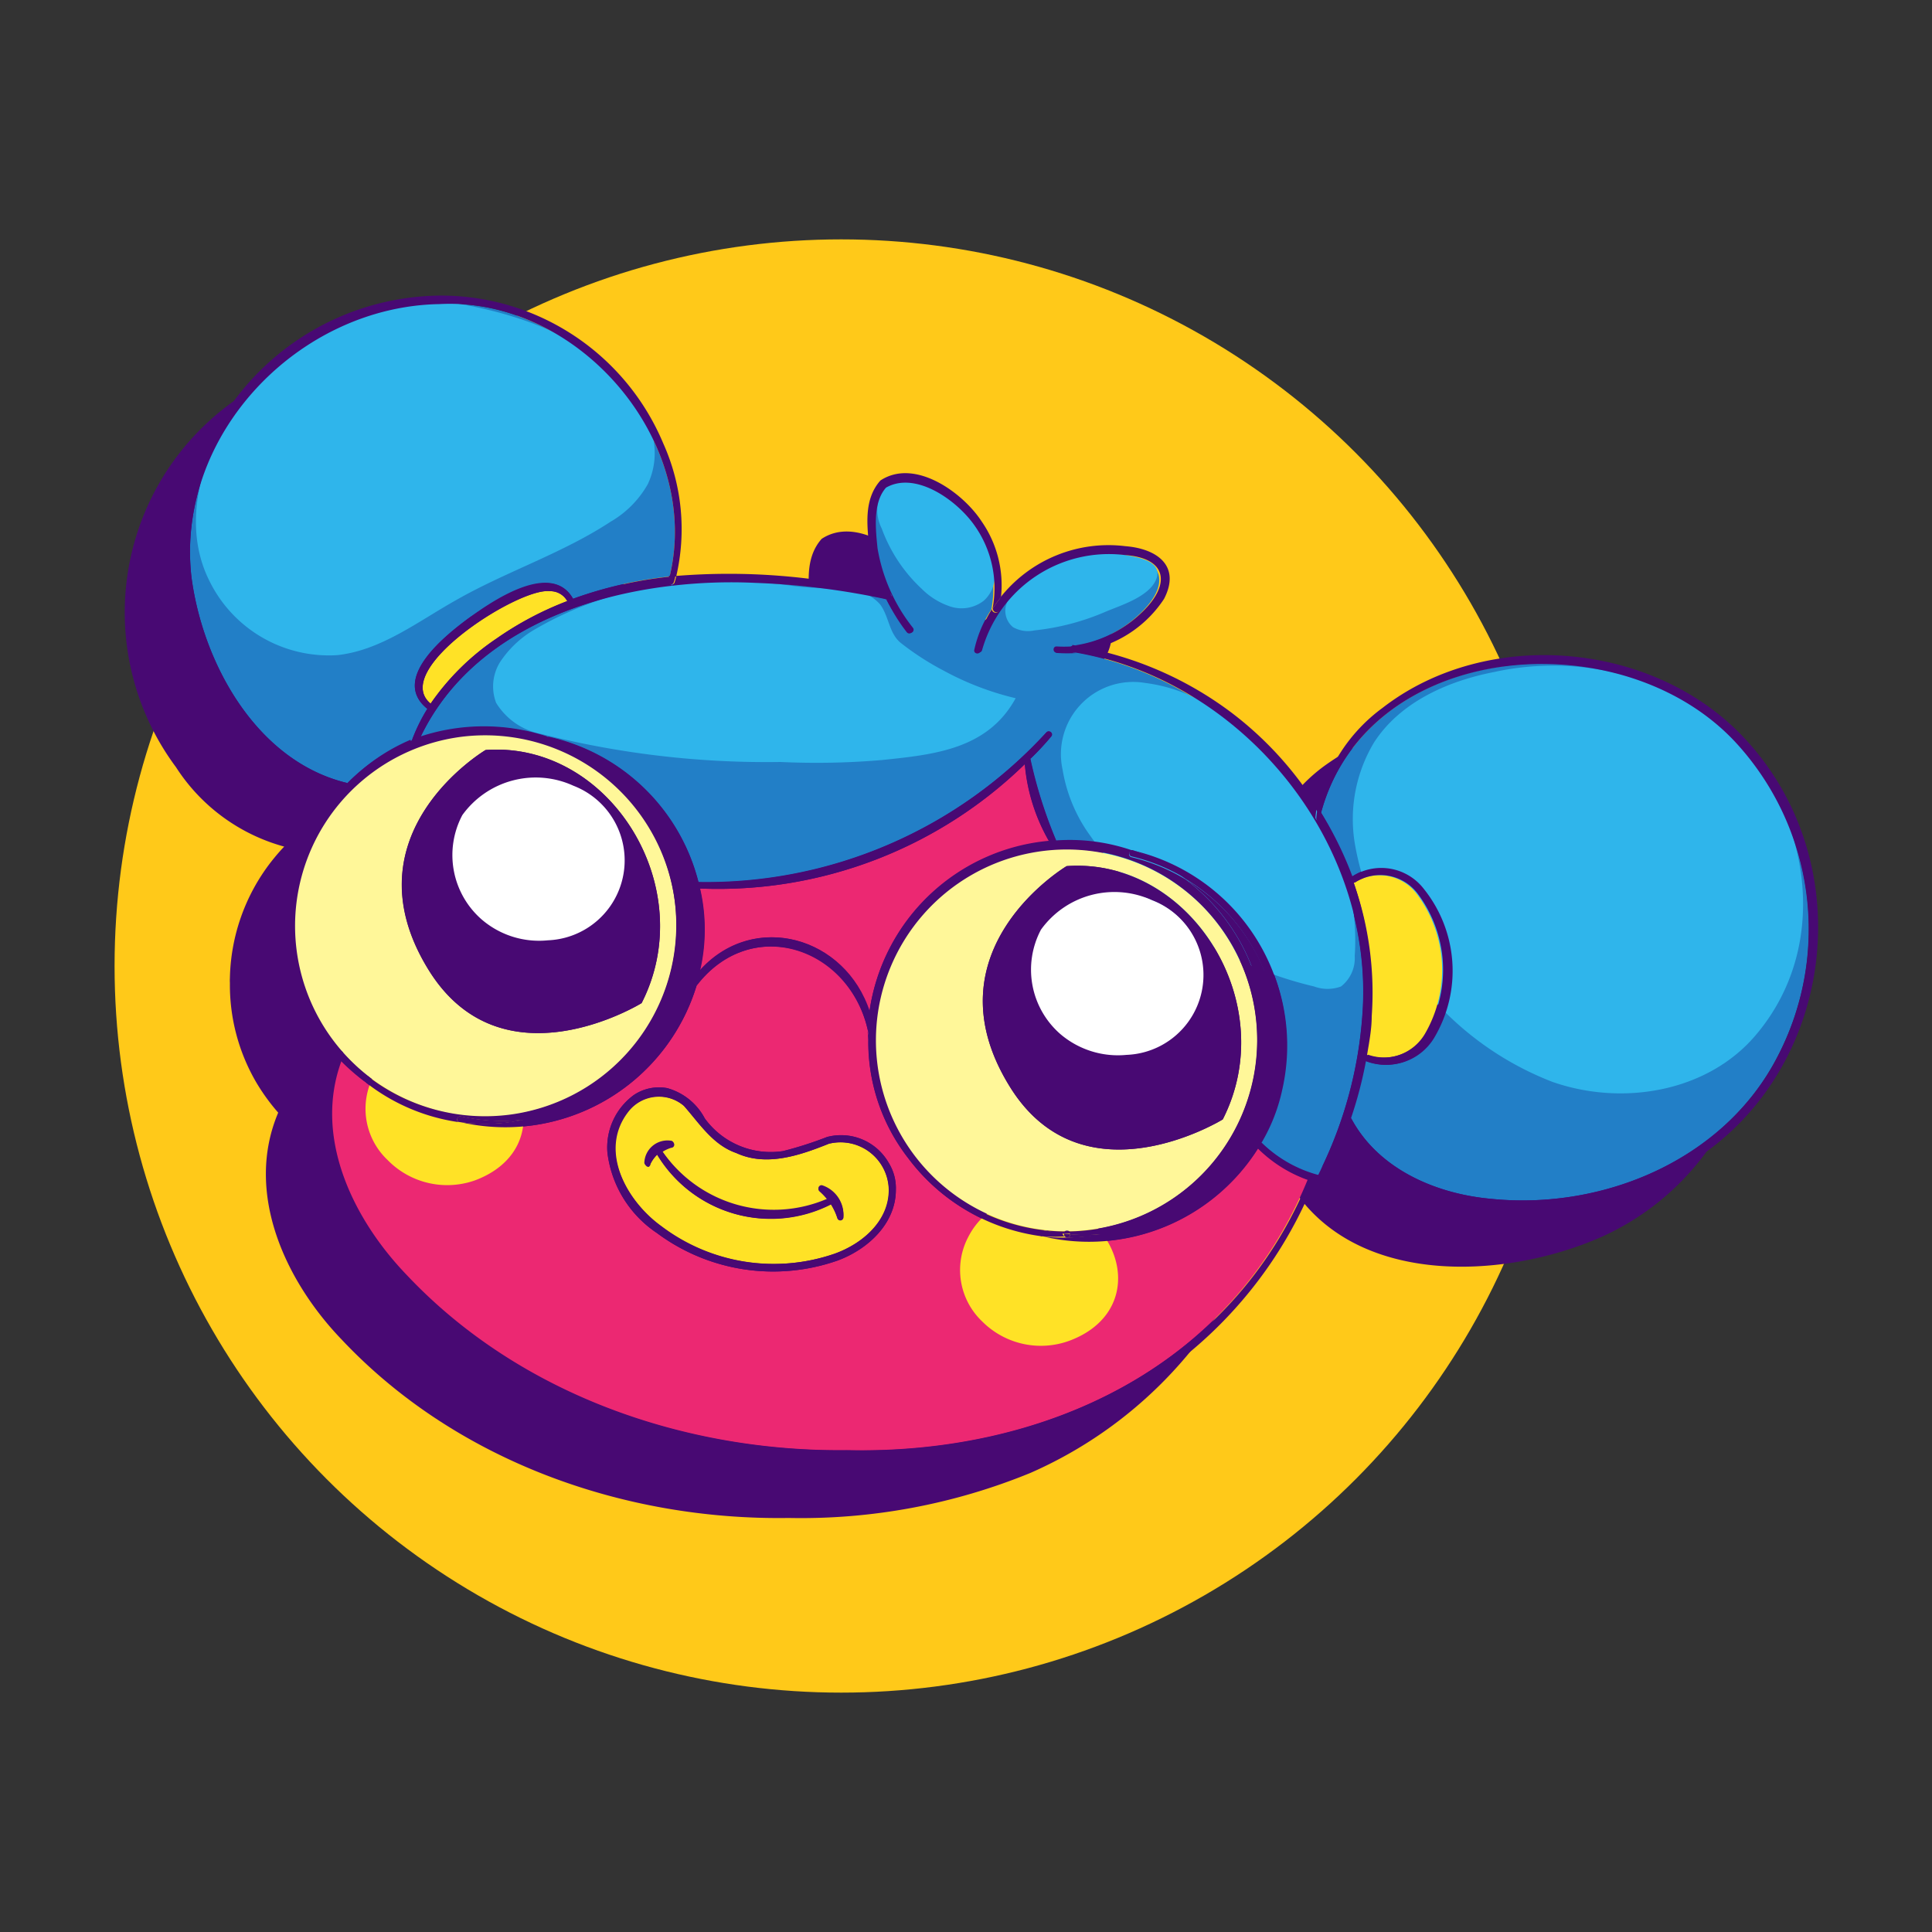 <svg id="aae67c4b-76ce-460e-a326-ab510ccf03ea" data-name="layer 1" xmlns="http://www.w3.org/2000/svg" viewBox="0 0 100 100">
  <rect x="0" y="0" width="100" height="100" fill="#333333" stroke="none"/>
  <title>profile_4</title>
  <g>
    <circle cx="43.54" cy="50" r="37.61" fill="#ffc919"/>
    <path d="M14.71,43.82c-.24.25-.46.51-.68.79a10.15,10.15,0,0,0-2.13,6,2.44,2.44,0,0,0,0,.27A10,10,0,0,0,13.25,56a10.35,10.35,0,0,0,1.15,1.59c-1.75,4.13.35,8.69,3.27,11.73,5.91,6.29,14.61,9.38,23.15,9.25a31.29,31.29,0,0,0,12.51-2.33A22.23,22.23,0,0,0,65,64.25a.1.1,0,0,0,0-.09,2.46,2.46,0,0,0,.29.09.18.18,0,0,0,.22-.09,3.59,3.59,0,0,0,.17-.34,1.82,1.82,0,0,0,.16-.31,19.84,19.84,0,0,0,.94-2.23c3.24,5.31,11,5,16.12,2.74,8.85-4,10.93-15.94,4.28-22.91a14.48,14.48,0,0,0-18.64-1.46A8.65,8.65,0,0,0,65.2,44.8a18,18,0,0,0-4.46-4.86,18.45,18.45,0,0,0-7.2-3.33A6.09,6.09,0,0,0,57.23,34c.89-1.69-.34-2.6-1.95-2.73a7.18,7.18,0,0,0-6.47,2.64,5.69,5.69,0,0,0-1-3.92c-1-1.46-3.49-3.28-5.28-2.1-.89,1-.68,2.39-.57,3.57a8.11,8.11,0,0,0,.69,2.21A34.23,34.23,0,0,0,32,32.82a11,11,0,0,0-.67-6.89,12.48,12.48,0,0,0-11.61-7.65A13.42,13.42,0,0,0,9.11,39.71,9.7,9.7,0,0,0,14.71,43.82Z" fill="#480973"/>
    <g>
      <g>
        <path d="M21,66c5.85,6.2,14.43,9.17,22.84,9.07,10.13.24,19.83-4.22,23.84-14a.1.1,0,0,1,0,0,7,7,0,0,1-2.58-1.63A10.35,10.35,0,0,1,54,64h0a10.31,10.31,0,0,1-7-4.06,9.78,9.78,0,0,1-2.05-6.12v-.37C44,49,38.87,47.34,36.06,51a10.35,10.35,0,0,1-12.28,7.07l-.05,0A10.1,10.1,0,0,1,18.9,56a10.39,10.39,0,0,1-1.25-1.15C16.12,58.83,18.2,63.11,21,66ZM32.78,56.7a2.34,2.34,0,0,1,1.75-.38,3.15,3.15,0,0,1,1.95,1.57,4.22,4.22,0,0,0,4.05,1.69,19.29,19.29,0,0,0,2.28-.73A2.84,2.84,0,0,1,46,60.19a2.48,2.48,0,0,1,.37,1.39c0,1.77-1.47,3.09-3,3.66A10.08,10.08,0,0,1,34,63.82a5.85,5.85,0,0,1-2.56-4.16A3.36,3.36,0,0,1,32.78,56.7Z" fill="#ec2872"/>
        <path d="M45,52.38c-1.26-3.91-6-5.25-8.78-2.16a9.44,9.44,0,0,0,0-4.23,22.74,22.74,0,0,0,16.82-6.44,9.62,9.62,0,0,0,1.26,4A10.32,10.32,0,0,0,45,52.38Z" fill="#ec2872"/>
      </g>
      <path d="M50.13,64a3.67,3.67,0,0,0,.7,4.39,4.29,4.29,0,0,0,4.54,1c3.5-1.32,3.12-5.15.16-6.9A3.83,3.83,0,0,0,50.13,64Z" fill="#ffe226"/>
      <path d="M19.36,55.65a3.65,3.65,0,0,0,.7,4.39,4.31,4.31,0,0,0,4.54,1.05c3.5-1.32,3.12-5.15.16-6.9A3.83,3.83,0,0,0,19.36,55.65Z" fill="#ffe226"/>
      <g>
        <path d="M22.74,15.74c-7.29.12-13.67,6.77-12.83,14.13.59,4.49,3.39,9.55,8.07,10.66a9.92,9.92,0,0,1,3.34-2.21,9.12,9.12,0,0,1,.8-1.63c-1.93-1.55.94-3.82,2.23-4.76s4.22-2.87,5.31-.94a21.25,21.25,0,0,1,5-1.15C36.35,22.82,29.91,15.35,22.74,15.74Z" fill="#227fc7"/>
        <path d="M21.76,38.16a10.52,10.52,0,0,1,6.63,0h.05a10.29,10.29,0,0,1,7.71,7.51,23.88,23.88,0,0,0,18-7.75c.14-.15.38.06.25.21a14.56,14.56,0,0,1-1.07,1.15s0,0,0,.05a24,24,0,0,0,1.34,4.21,9.92,9.92,0,0,1,4,.54,10.31,10.31,0,0,1,7.7,12.32,9.18,9.18,0,0,1-1.08,2.76,6.65,6.65,0,0,0,2.93,1.68c.06-.13.13-.26.19-.4a21.69,21.69,0,0,0,2.1-7.86c.69-8.88-6.11-17.28-14.82-18.8a7.79,7.79,0,0,1-1,0c-.21,0-.21-.33,0-.32a6.47,6.47,0,0,0,.76,0h0a.1.1,0,0,1,.07,0h0a6.29,6.29,0,0,0,3.52-1.73c1.45-1.39,1.35-2.79-.89-2.95a6.82,6.82,0,0,0-7.4,4.93.17.17,0,0,1-.2.11.15.15,0,0,1-.12-.19,6.19,6.19,0,0,1,.88-2.08h0a5.6,5.6,0,0,0-.9-4.28c-.91-1.3-3.07-2.85-4.61-2-.69.78-.54,2.13-.44,3.13a9,9,0,0,0,1.83,4.12.16.16,0,0,1-.25.21A9,9,0,0,1,45.88,31a38.68,38.68,0,0,0-6.78-.85,26.39,26.39,0,0,0-4.33.15C29.45,30.94,24.11,33.24,21.76,38.16Z" fill="#227fc7"/>
        <path d="M68.38,42.06A18.9,18.9,0,0,1,70,45.36a2.78,2.78,0,0,1,3.72.62,6.78,6.78,0,0,1,.45,7.76,2.88,2.88,0,0,1-3.47,1.19,21.18,21.18,0,0,1-.77,2.94c1.39,2.63,4.37,3.92,7.23,4.18,5.8.6,12.09-2,14.84-7.35a14.27,14.27,0,0,0-2.14-16.28C83.92,32,70.8,33.12,68.38,42.06Z" fill="#227fc7"/>
        <path d="M87.65,36.44c5.61,3.55,7.78,11.84,3.19,17.18C88.36,56.51,84,57.27,80.36,56A16.06,16.06,0,0,1,72,48.63a13.93,13.93,0,0,1-1.88-5,7.71,7.71,0,0,1,1-5.2c1.34-2.08,3.8-3.18,6.23-3.65A14.28,14.28,0,0,1,87.65,36.44Z" fill="#2fb5eb"/>
        <path d="M53.54,32.63a1.57,1.57,0,0,1-1.11-.17,1.1,1.1,0,0,1-.34-1.19,2.42,2.42,0,0,1,.76-1.06,6.42,6.42,0,0,1,5.36-1.49c.66.12,2,.32,1.64,1.25s-1.88,1.37-2.64,1.7A12.59,12.59,0,0,1,53.54,32.63Z" fill="#2fb5eb"/>
        <path d="M50.91,31.1a1.87,1.87,0,0,1-1.7.3,3.76,3.76,0,0,1-1.51-.93,8,8,0,0,1-2.06-3.11,2.16,2.16,0,0,1,.07-2.08,2,2,0,0,1,2-.43A5.19,5.19,0,0,1,51,27.55C51.51,28.54,51.89,30.25,50.91,31.1Z" fill="#2fb5eb"/>
        <path d="M33.62,22.06a3.77,3.77,0,0,1-.09,3A5.2,5.2,0,0,1,31.61,27c-2.51,1.65-5.41,2.58-8,4.06-2,1.12-3.88,2.6-6.15,2.85a6.89,6.89,0,0,1-6.6-3.8C9.16,26.78,10.72,22.6,13,20A13,13,0,0,1,19.4,16,9.13,9.13,0,0,1,24,15.77C27.71,16.44,32.2,18.18,33.62,22.06Z" fill="#2fb5eb"/>
        <path d="M48.84,34.71a15.06,15.06,0,0,0,3.73,1.43c-1.45,2.65-4.23,2.92-6.93,3.2a39.83,39.83,0,0,1-5.24.1A47.39,47.39,0,0,1,28.06,38a3.51,3.51,0,0,1-2.38-1.62A2.38,2.38,0,0,1,26,34.1a5.38,5.38,0,0,1,1.73-1.55,18,18,0,0,1,9-2.43,22.67,22.67,0,0,1,4.12.18c1,.15,2,.14,3,.22a2.29,2.29,0,0,1,1.71.77c.47.65.45,1.5,1.08,2A14.33,14.33,0,0,0,48.84,34.71Z" fill="#2fb5eb"/>
        <path d="M70.12,49.48a1.85,1.85,0,0,1-.71,1.58,2,2,0,0,1-1.39,0A19.78,19.78,0,0,1,56.25,43,8.05,8.05,0,0,1,55,39.84a3.74,3.74,0,0,1,4.28-4.49,8.25,8.25,0,0,1,3.59,1.36C67.2,39.43,70.49,44.18,70.12,49.48Z" fill="#2fb5eb"/>
      </g>
      <path d="M28.44,30.6c-1.61-.2-8.27,4.07-6.15,5.82a12.86,12.86,0,0,1,3.41-3.37,16.94,16.94,0,0,1,3.66-1.94A1,1,0,0,0,28.44,30.6Z" fill="#ffe226"/>
      <path d="M35.4,57.24c.79.89,1.49,2,2.71,2.44,1.58.73,3.34.1,4.79-.48A2.5,2.5,0,0,1,46,61.59c0,1.62-1.38,2.79-2.8,3.3a9.65,9.65,0,0,1-9-1.43c-1.8-1.3-3.26-4-1.71-5.91A2,2,0,0,1,35.4,57.24Zm-1.73,3a1.7,1.7,0,0,1,.35-.48,6.86,6.86,0,0,0,9,2.58,3.11,3.11,0,0,1,.32.69.16.16,0,0,0,.31,0,1.61,1.61,0,0,0-1.09-1.64.16.16,0,0,0-.15.27,3.48,3.48,0,0,1,.42.44,7,7,0,0,1-8.54-2.48l0,0a1.85,1.85,0,0,1,.45-.21.16.16,0,0,0,0-.32,1.2,1.2,0,0,0-1.34,1.15.17.17,0,0,0,.17.16A.18.18,0,0,0,33.67,60.24Z" fill="#ffe226"/>
      <path d="M71,52.6c0,.67-.13,1.33-.24,2a2.5,2.5,0,0,0,3-1.1,6.57,6.57,0,0,0-.42-7.22,2.42,2.42,0,0,0-3.27-.58A17.07,17.07,0,0,1,71,52.6Z" fill="#ffe226"/>
      <path d="M34.93,46.65a9.87,9.87,0,1,1-11-8.52A9.91,9.91,0,0,1,34.93,46.65Zm-1.72,5.27c3.06-6-1.67-13.57-8.07-13.1,0,0-7.26,4.29-3,11.3C25.94,56.41,33.21,51.92,33.21,51.92Z" fill="#fff799"/>
      <path d="M62.19,46.85a9.9,9.9,0,0,1-7,16.88h0a9.88,9.88,0,1,1,7-16.88Zm1.1,11.09c3.06-6-1.68-13.57-8.08-13.11,0,0-7.26,4.3-3,11.32C56,62.44,63.29,57.94,63.29,57.94Z" fill="#fff799"/>
      <g>
        <path d="M9.91,29.87c-.84-7.36,5.54-14,12.83-14.13,7.17-.39,13.61,7.08,11.92,14.1l.34,0a10.82,10.82,0,0,0-.67-6.89,12.47,12.47,0,0,0-11.61-7.65A13.42,13.42,0,0,0,12.12,36.7a9.75,9.75,0,0,0,5.6,4.11,3.45,3.45,0,0,1,.26-.28C13.3,39.42,10.5,34.36,9.91,29.87Z" fill="#480973"/>
        <path d="M14.91,47.85A9.86,9.86,0,0,0,16.27,53a10,10,0,0,0,1.14,1.59s0,0,0,0a.15.15,0,0,1,.21-.09.15.15,0,0,1,.09.21l-.08.19A10.39,10.39,0,0,0,18.9,56c-.16-.13,0-.39.2-.25a9.9,9.9,0,1,1,7.32,1.94,9.92,9.92,0,0,1-7.32-1.94c.17.12,0,.38-.2.25a10.1,10.1,0,0,0,4.83,2.08c-.13-.08-.05-.34.12-.29a9.93,9.93,0,0,0,3.48.14A10.27,10.27,0,0,0,35.4,46.59a10,10,0,0,0-3.5-6.52,9.9,9.9,0,0,0-3.54-1.61.17.17,0,0,1,0-.33,10.52,10.52,0,0,0-6.63,0c-.06.12-.12.25-.17.38a.16.16,0,0,1-.31-.1.56.56,0,0,0,0-.12A9.92,9.92,0,0,0,18,40.53l.08,0a.16.16,0,0,1-.06.32l-.28-.06a8.79,8.79,0,0,0-.68.79,10.22,10.22,0,0,0-2.13,6,.13.13,0,0,1,.08.11A.15.15,0,0,1,14.91,47.85Z" fill="#480973"/>
        <path d="M14.91,47.57v.28a.15.15,0,0,0,.08-.17A.13.13,0,0,0,14.91,47.57Z" fill="#480973"/>
        <path d="M17.41,54.57c-1.75,4.14.36,8.7,3.28,11.73,5.9,6.29,14.6,9.39,23.14,9.26a31.38,31.38,0,0,0,12.52-2.34A22.27,22.27,0,0,0,68,61.23a.11.11,0,0,0,0-.08l-.27-.09a.1.1,0,0,0,0,0c-4,9.75-13.71,14.21-23.84,14-8.41.1-17-2.87-22.84-9.07-2.79-2.9-4.87-7.18-3.34-11.17A3.27,3.27,0,0,1,17.41,54.57Z" fill="#480973"/>
        <path d="M17.43,54.53s0,0,0,0a3.27,3.27,0,0,0,.24.27l.08-.19a.15.15,0,0,0-.09-.21A.15.15,0,0,0,17.43,54.53Z" fill="#480973"/>
        <path d="M17.72,40.81l.28.06a.16.16,0,0,0,.06-.32l-.08,0A3.45,3.45,0,0,0,17.72,40.81Z" fill="#480973"/>
        <path d="M19.1,55.74c-.16-.14-.36.12-.2.25S19.27,55.86,19.1,55.74Z" fill="#480973"/>
        <path d="M21.28,38.44a.16.16,0,0,0,.31.1c.05-.13.11-.26.17-.38l-.44.16A.56.56,0,0,1,21.28,38.44Z" fill="#480973"/>
        <path d="M21.32,38.32l.44-.16c2.35-4.92,7.69-7.22,13-7.84v-.06h0a.16.16,0,0,1-.11-.2c0-.07,0-.14,0-.21a21.25,21.25,0,0,0-5,1.15s.05.09.07.14a.16.16,0,0,1-.3.11l-.07-.13a16.94,16.94,0,0,0-3.66,1.94,12.86,12.86,0,0,0-3.41,3.37l.06.06a.16.16,0,0,1-.14.29.73.73,0,0,1-.09-.08A9.12,9.12,0,0,0,21.32,38.32Z" fill="#480973"/>
        <path d="M33.21,51.92s-7.27,4.49-11.08-1.8c-4.25-7,3-11.3,3-11.3C31.54,38.35,36.27,45.92,33.21,51.92Zm-4.85-3.25a4.14,4.14,0,0,0,1.32-8,4.68,4.68,0,0,0-5.75,1.55,4.42,4.42,0,0,0,1,5.4A4.55,4.55,0,0,0,28.36,48.67Z" fill="#480973"/>
        <path d="M24.35,31.93c-1.29.94-4.16,3.21-2.23,4.76a2.92,2.92,0,0,1,.17-.27c-2.12-1.75,4.54-6,6.15-5.82a1,1,0,0,1,.92.51l.3-.12C28.57,29.06,25.63,31.1,24.35,31.93Z" fill="#480973"/>
        <path d="M22.12,36.69a.73.73,0,0,0,.09.08.16.16,0,0,0,.14-.29l-.06-.06A2.92,2.92,0,0,0,22.12,36.69Z" fill="#480973"/>
        <path d="M23.85,57.78c-.17-.05-.25.21-.12.29a9.67,9.67,0,0,0,3.6-.15A9.93,9.93,0,0,1,23.85,57.78Z" fill="#480973"/>
        <path d="M23.73,58.07l.05,0A10.35,10.35,0,0,0,36.06,51l-.31.44a.16.16,0,0,1-.28-.17h0a9.63,9.63,0,0,1-4.13,5.21,9.8,9.8,0,0,1-4,1.42A9.67,9.67,0,0,1,23.73,58.07Z" fill="#480973"/>
        <path d="M23.93,42.19a4.42,4.42,0,0,0,1,5.4,4.55,4.55,0,0,0,3.43,1.08,4.14,4.14,0,0,0,1.32-8A4.68,4.68,0,0,0,23.93,42.19Z" fill="#fff"/>
        <path d="M28.39,38.13a.17.17,0,0,0,0,.33,9.9,9.9,0,0,1,3.54,1.61A10.71,10.71,0,0,0,28.39,38.13Z" fill="#480973"/>
        <path d="M28.44,38.14h-.05a10.71,10.71,0,0,1,3.51,1.94,10.07,10.07,0,0,1,3.56,11.22h0a6.27,6.27,0,0,1,.78-1.07,9.44,9.44,0,0,0,0-4.23H36a.17.17,0,0,1,0-.33h.16A10.29,10.29,0,0,0,28.44,38.14Z" fill="#480973"/>
        <path d="M29.36,31.11l.07.13a.16.16,0,0,0,.3-.11c0-.05-.05-.1-.07-.14Z" fill="#480973"/>
        <path d="M27.33,57.92a9.8,9.8,0,0,0,4-1.42,9.63,9.63,0,0,0,4.13-5.21A10.07,10.07,0,0,0,31.9,40.07a10,10,0,0,1,3.5,6.52A10.27,10.27,0,0,1,27.33,57.92Z" fill="#480973"/>
        <path d="M34.53,56.32a3.15,3.15,0,0,1,1.95,1.57,4.22,4.22,0,0,0,4.05,1.69,19.29,19.29,0,0,0,2.28-.73A2.84,2.84,0,0,1,46,60.19a2.48,2.48,0,0,1,.37,1.39c0,1.77-1.47,3.09-3,3.66A10.08,10.08,0,0,1,34,63.82a5.85,5.85,0,0,1-2.56-4.16,3.36,3.36,0,0,1,1.39-3A2.34,2.34,0,0,1,34.53,56.32Zm8.68,8.57c1.42-.51,2.83-1.68,2.8-3.3A2.5,2.5,0,0,0,42.9,59.2c-1.45.58-3.21,1.21-4.79.48-1.22-.41-1.92-1.55-2.71-2.44a2,2,0,0,0-2.88.31c-1.55,2-.09,4.61,1.71,5.91A9.65,9.65,0,0,0,43.21,64.89Z" fill="#480973"/>
        <path d="M33.35,60.18a.17.17,0,0,0,.17.16.18.18,0,0,0,.15-.1,1.7,1.7,0,0,1,.35-.48h0c-.1-.15.12-.3.24-.19a1.85,1.85,0,0,1,.45-.21.16.16,0,0,0,0-.32A1.2,1.2,0,0,0,33.35,60.18Z" fill="#480973"/>
        <path d="M34.26,59.56c-.12-.11-.34,0-.24.19A1.55,1.55,0,0,1,34.26,59.56Z" fill="#480973"/>
        <path d="M34,59.75h0a6.86,6.86,0,0,0,9,2.58,2.75,2.75,0,0,0-.19-.28,7,7,0,0,1-8.54-2.48l0,0A1.55,1.55,0,0,0,34,59.75Z" fill="#480973"/>
        <path d="M34.62,30.05a.16.16,0,0,0,.11.2h0a.16.16,0,0,0,.15-.13,1.67,1.67,0,0,0,.08-.32l-.34,0C34.65,29.91,34.63,30,34.62,30.05Z" fill="#480973"/>
        <path d="M34.77,30.26v.06a26.39,26.39,0,0,1,4.33-.15,38.68,38.68,0,0,1,6.78.85c-.07-.12-.13-.25-.19-.37A33.91,33.91,0,0,0,35,29.81a1.67,1.67,0,0,1-.08.32A.16.16,0,0,1,34.77,30.26Z" fill="#480973"/>
        <path d="M35.47,51.29a.16.16,0,0,0,.28.17l.31-.44c0-.18.1-.36.14-.55s0-.17,0-.25A6.27,6.27,0,0,0,35.47,51.29Z" fill="#480973"/>
        <path d="M36,45.65A.17.17,0,0,0,36,46h.25l-.08-.34Z" fill="#480973"/>
        <path d="M36.2,50.47c0,.19-.09.37-.14.55,2.81-3.68,8-2.06,8.88,2.42,0-.36,0-.72.09-1.06-1.26-3.91-6-5.25-8.78-2.16C36.24,50.3,36.22,50.38,36.2,50.47Z" fill="#480973"/>
        <path d="M36.15,45.65l.08.34a22.74,22.74,0,0,0,16.82-6.44c0-.07,0-.13,0-.19a.17.17,0,0,1,.13-.17.16.16,0,0,1,.17.07,14.56,14.56,0,0,0,1.07-1.15c.13-.15-.11-.36-.25-.21A23.88,23.88,0,0,1,36.15,45.65Z" fill="#480973"/>
        <path d="M42.56,61.35a.16.16,0,0,0-.15.27,3.48,3.48,0,0,1,.42.44L43,62a.16.16,0,0,1,.15.29l-.13.07a3.11,3.11,0,0,1,.32.69.16.16,0,0,0,.31,0A1.61,1.61,0,0,0,42.56,61.35Z" fill="#480973"/>
        <path d="M43,62l-.17.08a2.75,2.75,0,0,1,.19.28l.13-.07A.16.16,0,0,0,43,62Z" fill="#480973"/>
        <path d="M44.94,53.81A9.78,9.78,0,0,0,47,59.93,10.31,10.31,0,0,0,54,64c-.2,0-.12-.36.08-.31a9,9,0,0,0,1,.17.13.13,0,0,1,.14-.12,9.9,9.9,0,1,1,7-2.94,9.92,9.92,0,0,1-7,2.94.14.14,0,0,1,.16.15,9.45,9.45,0,0,0,2.06-.05,10.32,10.32,0,0,0,5.07-17.32,11.53,11.53,0,0,0-1.14-1,9.85,9.85,0,0,0-2.84-1.16.17.17,0,0,1,.08-.32l.06,0a9.92,9.92,0,0,0-4-.54l.05.12a.16.16,0,0,1-.29.15l-.14-.25A10.32,10.32,0,0,0,45,52.38a6,6,0,0,1,.27,1.23.16.16,0,0,1-.31,0,1.29,1.29,0,0,0-.05-.21Z" fill="#480973"/>
        <path d="M44.94,53.44a1.29,1.29,0,0,1,.05.21.16.16,0,0,0,.31,0A6,6,0,0,0,45,52.38C45,52.72,45,53.08,44.94,53.44Z" fill="#480973"/>
        <path d="M45.57,24.87c-.89,1-.68,2.38-.57,3.57a8.48,8.48,0,0,0,.69,2.21l.35.07c.2.06.12.37-.07.32l-.09,0A9,9,0,0,0,47,32.7a.16.16,0,0,0,.25-.21,9,9,0,0,1-1.83-4.12c-.1-1-.25-2.35.44-3.13,1.54-.88,3.7.67,4.61,2a5.6,5.6,0,0,1,.9,4.28,5.13,5.13,0,0,1,.44-.6,5.79,5.79,0,0,0-1-3.93C49.85,25.51,47.36,23.69,45.57,24.87Z" fill="#480973"/>
        <path d="M46,30.72l-.35-.07c.06.12.12.25.19.37L46,31C46.16,31.09,46.24,30.78,46,30.72Z" fill="#480973"/>
        <path d="M50.51,33.58a.15.15,0,0,0,.12.19.17.17,0,0,0,.2-.11,6.82,6.82,0,0,1,7.4-4.93c2.24.16,2.34,1.56.89,2.95a6.29,6.29,0,0,1-3.52,1.73c.32.06.64.11.95.19A6.15,6.15,0,0,0,60.25,31c.88-1.7-.35-2.6-2-2.73a7.14,7.14,0,0,0-6.46,2.64,5.09,5.09,0,0,1-.12.68c0,.21-.36.13-.32-.07A6.19,6.19,0,0,0,50.51,33.58Z" fill="#480973"/>
        <path d="M51.39,31.5c0,.2.28.28.32.07a5.09,5.09,0,0,0,.12-.68,5.13,5.13,0,0,0-.44.6Z" fill="#480973"/>
        <path d="M63.29,57.94S56,62.44,52.21,56.15c-4.26-7,3-11.32,3-11.32C61.61,44.37,66.35,51.93,63.29,57.94Zm-5-3.34a4.14,4.14,0,0,0,1.33-8,4.68,4.68,0,0,0-5.76,1.55,4.42,4.42,0,0,0,1,5.4A4.59,4.59,0,0,0,58.31,54.6Z" fill="#480973"/>
        <path d="M53.16,39.19a.17.17,0,0,0-.13.17c0,.06,0,.12,0,.19a3.76,3.76,0,0,0,.28-.29A.16.16,0,0,0,53.16,39.19Z" fill="#480973"/>
        <path d="M53.33,39.26a3.76,3.76,0,0,1-.28.29,9.62,9.62,0,0,0,1.26,4l.38,0a24,24,0,0,1-1.34-4.21S53.34,39.28,53.33,39.26Z" fill="#480973"/>
        <path d="M53.88,48.12a4.42,4.42,0,0,0,1,5.4,4.59,4.59,0,0,0,3.43,1.08,4.14,4.14,0,0,0,1.33-8A4.68,4.68,0,0,0,53.88,48.12Z" fill="#fff"/>
        <path d="M54,63.68c-.2,0-.28.27-.08.31h0a7.19,7.19,0,0,0,1.23,0,.16.16,0,0,1-.15-.2A9,9,0,0,1,54,63.68Z" fill="#480973"/>
        <path d="M54.31,43.54l.14.25a.16.16,0,0,0,.29-.15l-.05-.12Z" fill="#480973"/>
        <path d="M55.23,64.05A7.19,7.19,0,0,1,54,64a10.35,10.35,0,0,0,11.13-4.57l-.1-.1a.16.16,0,0,1,.23-.23s0,0,0,0a9.18,9.18,0,0,0,1.08-2.76,10.31,10.31,0,0,0-7.7-12.32,9.74,9.74,0,0,1,2.7,1.46,9.89,9.89,0,0,1-3.93,18.31A10,10,0,0,1,55.23,64.05Z" fill="#480973"/>
        <path d="M54.74,33.48c-.21,0-.21.32,0,.32a7.79,7.79,0,0,0,1,0l-.16,0a.16.16,0,0,1,0-.31A6.47,6.47,0,0,1,54.74,33.48Z" fill="#480973"/>
        <path d="M55.08,63.85a.16.16,0,0,0,.15.2.15.15,0,0,0,.16-.17A3,3,0,0,1,55.08,63.85Z" fill="#480973"/>
        <path d="M55.08,63.85a3,3,0,0,0,.31,0,.14.14,0,0,0-.16-.15h0A.13.13,0,0,0,55.08,63.85Z" fill="#480973"/>
        <path d="M55.23,64.05a10,10,0,0,0,2.22-.22,9.45,9.45,0,0,1-2.06.05A.15.15,0,0,1,55.23,64.05Z" fill="#480973"/>
        <path d="M55.5,33.43a.16.16,0,0,0,0,.31l.16,0a4.9,4.9,0,0,0,.85-.16c-.31-.08-.63-.13-.95-.19h0l-.07,0Z" fill="#480973"/>
        <path d="M55.52,33.43l.07,0A.1.1,0,0,0,55.52,33.43Z" fill="#480973"/>
        <path d="M56.55,33.6a4.9,4.9,0,0,1-.85.16c8.71,1.52,15.51,9.92,14.82,18.8a21.69,21.69,0,0,1-2.1,7.86l0,0a.17.17,0,0,1,.27-.06,1.36,1.36,0,0,1,.12.12,22.88,22.88,0,0,0,.94-2.23c-.06-.09-.12-.18-.17-.27s.2-.34.28-.15l0,0a21.18,21.18,0,0,0,.77-2.94,1,1,0,0,1-.25-.12c-.19-.09,0-.39.14-.29l.17.07c.11-.66.19-1.32.24-2a17.07,17.07,0,0,0-.88-6.91.16.16,0,1,1-.22-.24l.1-.09a18.9,18.9,0,0,0-1.59-3.3c0,.16-.07.31-.11.46a.17.17,0,0,1-.14-.18,5.21,5.21,0,0,1,.08-.55,18.15,18.15,0,0,0-4.45-4.87A18.41,18.41,0,0,0,56.55,33.6Z" fill="#480973"/>
        <path d="M58.62,44a.17.17,0,0,0-.08.32,9.85,9.85,0,0,1,2.84,1.16,9.74,9.74,0,0,0-2.7-1.46Z" fill="#480973"/>
        <path d="M57.45,63.83a9.89,9.89,0,0,0,3.93-18.31,11.53,11.53,0,0,1,1.14,1A10.32,10.32,0,0,1,57.45,63.83Z" fill="#480973"/>
        <path d="M65,59.1a.17.17,0,0,0,0,.23l.1.1a2.75,2.75,0,0,0,.17-.29s0,0,0,0A.17.17,0,0,0,65,59.1Z" fill="#480973"/>
        <path d="M65.3,59.14a2.75,2.75,0,0,1-.17.29,7,7,0,0,0,2.58,1.63.16.16,0,0,1,.18,0,.15.15,0,0,1,.09.13l.29.09a.19.19,0,0,0,.23-.09c.06-.11.11-.23.17-.34a1.14,1.14,0,0,0-.19-.19.16.16,0,0,1,0-.18l0,0c-.06.14-.13.27-.19.4l.15,0-.23.09s0-.09.08-.14A6.65,6.65,0,0,1,65.3,59.14Z" fill="#480973"/>
        <path d="M67.89,61a.16.16,0,0,0-.18,0l.27.09A.15.15,0,0,0,67.89,61Z" fill="#480973"/>
        <path d="M68.13,42.34a.17.17,0,0,0,.14.18c0-.15.08-.3.11-.46s-.11-.18-.17-.27A5.21,5.21,0,0,0,68.13,42.34Z" fill="#480973"/>
        <path d="M68.23,60.82s0,.1-.08.14l.23-.09Z" fill="#480973"/>
        <path d="M68.21,41.79c.06.09.12.18.17.27,2.42-8.94,15.54-10,21.45-3.64A14.27,14.27,0,0,1,92,54.7c-2.75,5.32-9,7.95-14.84,7.35-2.86-.26-5.84-1.55-7.23-4.18,0,.14-.09.27-.13.4,3.24,5.3,11,5,16.11,2.74,8.85-4,10.93-15.94,4.28-22.91-4.7-4.92-13.24-5.64-18.63-1.46A8.67,8.67,0,0,0,68.21,41.79Z" fill="#480973"/>
        <path d="M68.44,60.44a.16.16,0,0,0,0,.18,1.14,1.14,0,0,1,.19.19c.06-.1.11-.21.16-.31a1.36,1.36,0,0,0-.12-.12A.17.17,0,0,0,68.44,60.44Z" fill="#480973"/>
        <path d="M69.88,57.85c-.08-.19-.38,0-.28.15s.11.18.17.27c0-.13.09-.26.13-.4Z" fill="#480973"/>
        <path d="M69.87,45.45a.16.16,0,1,0,.22.24L70,45.36Z" fill="#480973"/>
        <path d="M70,45.36l.12.33a2.42,2.42,0,0,1,3.27.58,6.57,6.57,0,0,1,.42,7.22,2.5,2.5,0,0,1-3,1.1l-.06.34a2.88,2.88,0,0,0,3.47-1.19A6.78,6.78,0,0,0,73.69,46,2.78,2.78,0,0,0,70,45.36Z" fill="#480973"/>
        <path d="M70.56,54.52c-.18-.1-.33.2-.14.29a1,1,0,0,0,.25.12l.06-.34Z" fill="#480973"/>
      </g>
    </g>
  </g>
</svg>
